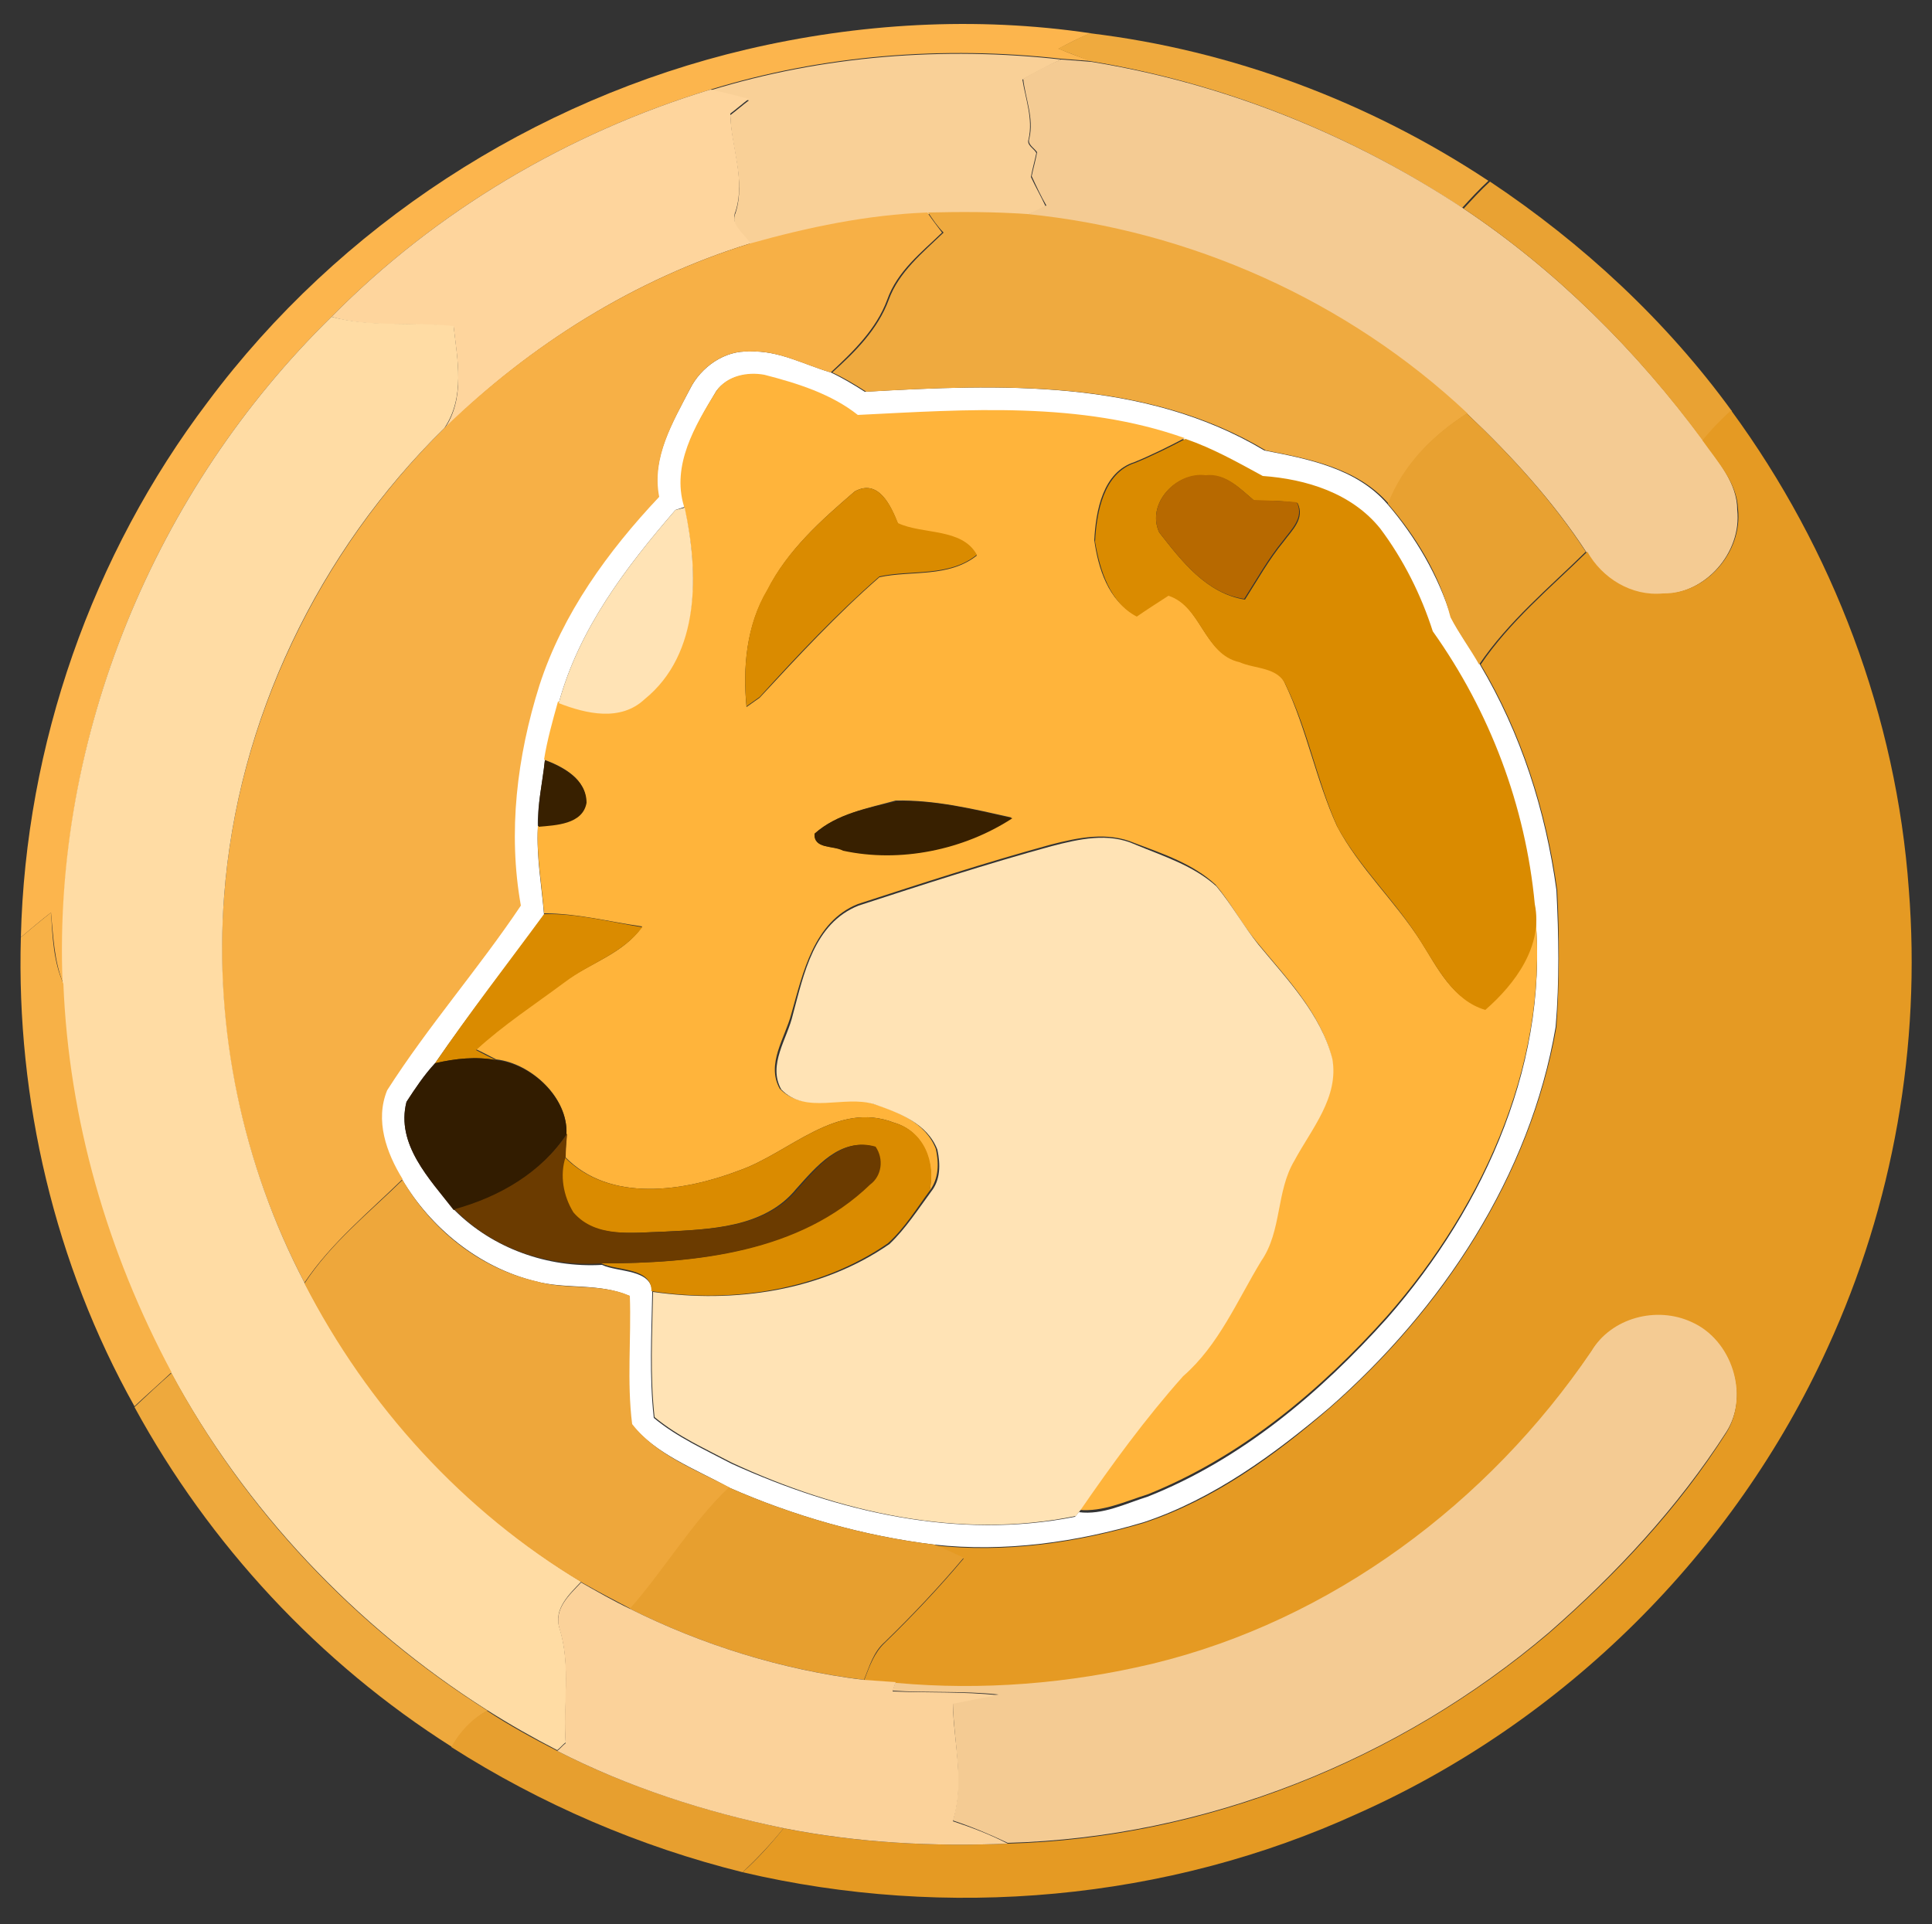 <?xml version="1.0" encoding="utf-8"?>
<!-- Generator: Adobe Illustrator 26.0.3, SVG Export Plug-In . SVG Version: 6.00 Build 0)  -->
<svg version="1.1" id="Layer_1" xmlns="http://www.w3.org/2000/svg" xmlns:xlink="http://www.w3.org/1999/xlink" x="0px" y="0px"
	 viewBox="0 0 250 249" style="enable-background:new 0 0 250 249;" xml:space="preserve">
<rect x="0" y="0" width="250" height="249" fill="#333333" stroke="none"/>
<style type="text/css">
	.st0{fill:#FFFFFF;}
	.st1{fill:#FCB54D;}
	.st2{fill:#EFAA3E;}
	.st3{fill:#F9D097;}
	.st4{fill:#F4CB93;}
	.st5{fill:#FED59D;}
	.st6{fill:#E9A233;}
	.st7{fill:#F7B046;}
	.st8{fill:#EFAA3F;}
	.st9{fill:#FFDCA4;}
	.st10{fill:#FFB43B;}
	.st11{fill:#E8A131;}
	.st12{fill:#E59A23;}
	.st13{fill:#DA8B00;}
	.st14{fill:#B76900;}
	.st15{fill:#FFE3B5;}
	.st16{fill:#382000;}
	.st17{fill:#F7B147;}
	.st18{fill:#321C00;}
	.st19{fill:#6B3B00;}
	.st20{fill:#EEA73B;}
	.st21{fill:#EEA93D;}
	.st22{fill:#E79F2F;}
	.st23{fill:#FBD29A;}
</style>
<g id="_x23_ffffffff">
	<path class="st0" d="M89.3,50.3c1.4-2.8,4.5-5,7.7-4.8c3.7-0.2,7.1,1.7,10.5,2.7c1.5,0.7,3,1.6,4.4,2.5c17.4-1,36.2-1.7,51.7,7.6
		c5.7,1.1,11.9,2.3,15.9,6.9c3.7,4.3,6.6,9.3,8.3,14.7c1,2.1,2.5,4,3.7,6.1c5.3,8.9,8.5,18.9,9.9,29.2c0.3,5.9,0.4,11.8-0.1,17.7
		c-3.3,19.3-14.7,36.5-29.3,49.3C164.9,188.2,157,194,148,197c-8.7,2.6-18,3.9-27.1,2.9c-9.1-1.1-18.2-3.7-26.6-7.4
		c-4.3-2.4-9.5-4.3-12.6-8.2c-0.8-5.5-0.1-11.1-0.3-16.6c-3.9-1.7-8.2-0.8-12.2-1.9C62,164,55.8,159,52,152.6
		c-2.1-3.4-3.6-7.6-2-11.5c5.3-8.3,11.8-15.7,17.3-23.9c-1.7-9.5-0.5-19.3,2.4-28.5c3-9.3,8.8-17.4,15.5-24.4
		C84.3,59.2,87,54.7,89.3,50.3 M92.7,50.6c-2.7,4.5-5.7,9.6-4.1,15L87.4,66C81,73.4,74.9,81.4,72.3,91c-0.7,2.5-1.4,4.9-1.8,7.5
		c-0.3,2.9-1,5.7-0.9,8.6c-0.2,3.8,0.5,7.6,0.8,11.3c-4.7,6.4-9.6,12.7-14.1,19.2c-1.4,1.5-2.6,3.3-3.7,5c-1.4,5.5,3,10,6.2,14
		c5,5,12.1,7.5,19.1,7.1c2.1,1,6.5,0.5,6.5,3.6c-0.1,5.4-0.4,10.8,0.2,16.2c3,2.5,6.6,4.1,10,5.9c13.8,6.3,29.4,9.9,44.5,6.9
		l0.5-0.6c3.1,0.4,6-1.1,8.9-2c12.1-4.8,22.3-13.4,31-23.1c12.7-14.5,21.4-33.8,19-53.5c-1.2-12.7-5.9-24.9-13.2-35.3
		c-1.5-4.8-3.8-9.3-6.8-13.3c-3.6-4.6-9.6-6.4-15.2-6.8c-3.2-1.8-6.5-3.5-10-4.8c-13.5-4.8-28.2-3.7-42.3-3
		c-3.5-2.8-7.9-4.1-12.1-5.2C96.7,48.1,94.1,48.7,92.7,50.6z"/>
</g>
<g id="_x23_fcb54dff">
	<path class="st1" d="M96.6,6.4c14.5-3.4,29.7-4.3,44.5-2.1c-1.4,0.6-2.8,1.3-4.1,2c1.4,0.6,2.8,1.1,4.2,1.6
		c-1.3-0.1-2.6-0.2-3.9-0.3c-15.2-1.7-30.8-0.5-45.4,4c-18.4,5.6-35.5,15.7-49,29.4C20,63.4,6.8,95.3,8.2,127.3
		c-1.2-2.9-1.3-6.1-1.6-9.2c-1.3,1-2.6,2.1-3.9,3.2c0.6-24.9,9.2-49.5,24.2-69.3C43.9,29.2,69,12.9,96.6,6.4z"/>
</g>
<g id="_x23_efaa3eff">
	<path class="st2" d="M136.9,6.3c1.4-0.7,2.7-1.4,4.1-2c18.4,2.2,36.2,8.9,51.6,19.1c-1.2,1.1-2.3,2.3-3.4,3.5
		c-14.5-9.6-31-16.2-48.2-19C139.8,7.4,138.4,6.9,136.9,6.3z"/>
</g>
<g id="_x23_f9d097ff">
	<path class="st3" d="M91.9,11.7c14.6-4.5,30.2-5.7,45.4-4c-1.7,0.8-3.4,1.7-5,2.6c0.4,2.5,1.4,5.1,0.8,7.7c-0.3,0.8,0.7,1.2,1,1.8
		c-0.2,1-0.5,2-0.7,3.1c0.6,1.3,1.3,2.5,1.9,3.8c-0.8,0.4-1.6,0.8-2.5,1.2c-4.3-0.3-8.5-0.4-12.8-0.2c-7.8,0.3-15.5,1.9-22.9,4
		c-0.8-1.3-2.7-2.4-1.9-4.2c1.3-4.2-0.6-8.4-0.7-12.6c0.8-0.6,1.6-1.3,2.4-1.9C95.2,12.4,93.6,12,91.9,11.7z"/>
</g>
<g id="_x23_f4cb93ff">
	<path class="st4" d="M137.3,7.7c1.3,0.1,2.6,0.2,3.9,0.3c17.2,2.8,33.7,9.4,48.2,19c12,8,22.4,18.4,31,30c1.9,2.7,4.4,5.5,4.4,9
		c0.6,5.5-4.1,10.9-9.7,10.9c-4,0.5-7.8-1.9-9.8-5.4c-4.3-6.6-9.7-12.5-15.4-17.9c-15.5-14.5-35.9-23.6-57-25.8
		c0.8-0.4,1.6-0.8,2.5-1.2c-0.7-1.2-1.3-2.5-1.9-3.8c0.2-1,0.5-2,0.7-3.1c-0.4-0.6-1.3-1-1-1.8c0.6-2.6-0.5-5.1-0.8-7.7
		C133.9,9.3,135.6,8.4,137.3,7.7z"/>
	<path class="st4" d="M205.9,174.8c2.6-4.4,8.5-5.9,13-3.8c5.2,2.3,7.6,9.4,4.5,14.3c-6.3,9.8-14.3,18.4-23,26
		c-19.4,16.5-44.4,26.5-70,27.2c-2.3-1.1-4.7-2.1-7.1-2.9c1.5-5,0.1-10.1,0-15.2c1.9-0.4,3.9-0.8,5.9-1.1c-4.6-0.5-9.2-0.2-13.7-0.5
		c0.1-0.3,0.3-0.9,0.4-1.2c11.1,1.1,22.4,0.1,33.2-2.5C172.3,209.6,192.5,194.4,205.9,174.8z"/>
</g>
<g id="_x23_fed59dff">
	<path class="st5" d="M42.9,41c13.5-13.7,30.6-23.8,49-29.4c1.7,0.3,3.4,0.8,5,1.2c-0.8,0.6-1.6,1.3-2.4,1.9c0.1,4.2,2,8.4,0.7,12.6
		c-0.8,1.8,1.1,2.9,1.9,4.2c-14.9,4.6-28.5,13.1-39.6,24c2.7-3.9,1.7-8.8,1.2-13.2C53.4,41.6,48,42.5,42.9,41z"/>
</g>
<g id="_x23_e9a233ff">
	<path class="st6" d="M189.4,27c1.1-1.2,2.2-2.4,3.4-3.5c12,8,22.8,18,31.3,29.7c-1.3,1.2-2.5,2.5-3.7,3.9
		C211.8,45.4,201.4,35,189.4,27z"/>
</g>
<g id="_x23_f7b046ff">
	<path class="st7" d="M97.1,31.5c7.5-2.1,15.1-3.7,22.9-4c0.6,0.9,1.3,1.8,1.9,2.6c-2.7,2.6-5.8,5-7.1,8.7c-1.4,3.8-4.4,6.7-7.3,9.4
		c-3.5-1-6.8-2.9-10.5-2.7c-3.2-0.2-6.3,2-7.7,4.8c-2.2,4.3-5,8.9-4,14c-6.6,7-12.5,15.1-15.5,24.4c-2.9,9.2-4.1,19-2.4,28.5
		c-5.5,8.2-12,15.6-17.3,23.9c-1.6,3.9-0.1,8.1,2,11.5c-4.4,4.3-9.3,8.3-12.7,13.4c-8-15.3-11.8-32.8-10.4-50
		c1.7-22.8,12.3-44.6,28.5-60.6C68.6,44.6,82.2,36.1,97.1,31.5z"/>
</g>
<g id="_x23_efaa3fff">
	<path class="st8" d="M120.1,27.5c4.3-0.1,8.5-0.1,12.8,0.2c21.1,2.1,41.5,11.2,57,25.8c-4.4,2.8-8.3,6.7-10.2,11.7
		c-4-4.6-10.2-5.8-15.9-6.9c-15.5-9.3-34.3-8.6-51.7-7.6c-1.4-0.9-2.9-1.8-4.4-2.5c3-2.7,5.9-5.6,7.3-9.4c1.3-3.6,4.4-6.1,7.1-8.7
		C121.3,29.3,120.7,28.4,120.1,27.5z"/>
</g>
<g id="_x23_ffdca4ff">
	<path class="st9" d="M42.9,41c5.2,1.4,10.6,0.6,15.8,1.2c0.5,4.4,1.5,9.2-1.2,13.2c-16.3,16-26.8,37.8-28.5,60.6
		c-1.3,17.2,2.4,34.7,10.4,50c8.2,15.8,20.6,29.5,35.8,38.7c-1.5,1.6-3.6,3.5-2.8,6c1.5,4.8,0.5,9.8,0.8,14.8
		c-0.3,0.2-0.8,0.8-1.1,1c-3.1-1.6-6.1-3.3-9.1-5.2c-17-10.8-31.3-25.9-40.9-43.7c-8.3-15.5-13.3-32.7-14-50.3
		C6.8,95.3,20,63.4,42.9,41z"/>
</g>
<g id="_x23_ffb43bff">
	<path class="st10" d="M92.7,50.6c1.4-2,4-2.5,6.2-2.1c4.3,1.1,8.7,2.5,12.1,5.2c14.1-0.7,28.8-1.8,42.3,3c-2.1,1.1-4.3,2.2-6.5,3.1
		c-4.1,1.3-5,6.3-5.2,10.1c0.5,3.6,1.8,7.9,5.4,9.7c1.4-0.9,2.8-1.8,4.1-2.7c4.3,1.4,4.6,7.6,9.2,8.6c2,0.9,5,0.6,6,3
		c2.8,5.9,4,12.5,6.7,18.4c2.9,5.5,7.6,9.8,10.9,15c2.1,3.3,4,7.4,8.2,8.6c3.9-3.3,7.5-8.2,6.4-13.7c2.4,19.6-6.2,38.9-19,53.5
		c-8.6,9.6-18.8,18.2-31,23.1c-2.9,0.9-5.8,2.3-8.9,2c4.1-6.1,8.5-12,13.4-17.5c4.6-4,7-9.8,10.1-14.9c2.7-3.9,1.9-9,4.3-13
		c2.3-4.1,5.9-8.2,4.9-13.2c-1.5-5.8-5.9-10.3-9.6-14.8c-2-2.4-3.4-5.1-5.4-7.5c-2.9-2.7-6.8-4-10.5-5.4c-3.5-1.5-7.3-0.7-10.8,0.2
		c-8.4,2.3-16.7,5-25,7.7c-5.7,2.3-7.1,8.9-8.6,14.2c-0.8,3.1-3.3,6.5-1.5,9.7c3.2,3.3,8.1,0.7,12,1.9c3.2,1,6.9,2.5,8.2,5.9
		c0.4,1.8,0.4,3.8-0.8,5.4c0.7-3.7-0.8-7.7-4.6-8.8c-7.5-2.9-13.5,3.9-20.1,6.2c-7.1,2.7-16.7,4.2-22.5-1.8c0.1-0.8,0.2-2.3,0.2-3
		c0.2-4.7-4.6-9.1-9.1-9.6c-0.6-0.3-1.9-1-2.6-1.3c3.5-3.2,7.6-5.9,11.5-8.8c3.3-2.4,7.6-3.6,10-7.1c-4.2-0.6-8.4-1.7-12.7-1.7
		c-0.3-3.8-1-7.5-0.8-11.3c2.2-0.2,5.7-0.3,6.2-3.1c0.1-3-3-4.6-5.4-5.5c0.4-2.5,1.1-5,1.8-7.5c3.6,1.4,8,2.4,11.1-0.5
		c7.4-5.9,7.1-16.5,5.2-24.8C86.9,60.2,89.9,55.1,92.7,50.6 M110.6,63.6c-4.3,3.7-8.7,7.6-11.3,12.8c-2.7,4.5-3.2,10-2.7,15.1
		c0.4-0.3,1.3-0.9,1.7-1.2c5-5.4,10-10.8,15.5-15.6c4.2-0.9,8.9,0.1,12.6-2.8c-1.9-3.5-6.9-2.6-10.2-4.1
		C115.3,65.5,113.7,61.9,110.6,63.6 M105.4,107.9c-0.1,2,2.4,1.5,3.6,2.1c7.4,1.6,15.6,0,21.9-4.2c-4.9-1.1-9.9-2.3-15-2.2
		C112.3,104.6,108.3,105.3,105.4,107.9z"/>
</g>
<g id="_x23_e8a131ff">
	<path class="st11" d="M179.6,65.2c1.9-5,5.8-8.9,10.2-11.7c5.7,5.4,11.1,11.3,15.4,17.9c-4.8,4.7-10,9-13.8,14.6
		c-1.2-2.1-2.6-4-3.7-6.1C186.3,74.5,183.3,69.5,179.6,65.2z"/>
</g>
<g id="_x23_e59a23ff">
	<path class="st12" d="M220.3,57c1.1-1.4,2.4-2.7,3.7-3.9c13.2,18,21.4,39.7,23,62c1.6,20.2-2,40.8-10.5,59.3
		c-12.1,26.6-34.1,48.4-60.8,60.3c-24.7,11.3-53.2,13.8-79.6,7.6c1.9-1.7,3.7-3.7,5.3-5.7c9.5,1.9,19.3,2.4,29,2
		c25.5-0.7,50.5-10.7,70-27.2c8.7-7.6,16.8-16.2,23-26c3-4.9,0.7-12-4.5-14.3c-4.5-2.1-10.4-0.6-13,3.8
		c-13.3,19.6-33.6,34.8-56.7,40.4c-10.9,2.6-22.1,3.5-33.2,2.5c-1.4-0.1-2.8-0.2-4.2-0.3c0.7-1.8,1.3-3.6,2.7-4.9
		c3.6-3.5,7-7.1,10.2-10.9c-1.2-0.6-2.5-1.2-3.8-1.7c9.1,1,18.3-0.3,27.1-2.9c9.1-3,16.9-8.7,24.1-14.9
		c14.6-12.8,25.9-29.9,29.3-49.3c0.4-5.9,0.4-11.8,0.1-17.7c-1.4-10.2-4.6-20.3-9.9-29.2c3.8-5.6,9-9.9,13.8-14.6
		c1.9,3.4,5.7,5.8,9.8,5.4c5.6,0.1,10.3-5.4,9.7-10.9C224.8,62.5,222.2,59.7,220.3,57z"/>
</g>
<g id="_x23_da8b00ff">
	<path class="st13" d="M146.9,59.9c2.2-0.9,4.4-2,6.5-3.1c3.5,1.2,6.7,3,10,4.8c5.6,0.4,11.5,2.2,15.2,6.8c3,4,5.3,8.6,6.8,13.3
		c7.4,10.4,12,22.6,13.2,35.3c1.1,5.4-2.5,10.3-6.4,13.7c-4.1-1.2-6.1-5.3-8.2-8.6c-3.2-5.3-7.9-9.6-10.9-15
		c-2.7-6-3.8-12.5-6.7-18.4c-1-2.4-4-2.1-6-3c-4.6-1-4.9-7.2-9.2-8.6c-1.4,0.9-2.8,1.8-4.1,2.7c-3.5-1.8-4.8-6.1-5.4-9.7
		C141.9,66.3,142.8,61.2,146.9,59.9 M150,68.9c2.9,3.7,6.1,7.9,11.1,8.7c1.6-2.5,3.1-5.2,5-7.5c1.1-1.5,2.8-3,1.8-5
		c-1.9-0.3-3.7-0.3-5.6-0.3c-1.8-1.5-3.6-3.5-6.2-3.2C152.2,61,148.3,65.2,150,68.9z"/>
	<path class="st13" d="M110.6,63.6c3.1-1.7,4.7,1.9,5.6,4.1c3.2,1.5,8.3,0.6,10.2,4.1c-3.6,2.9-8.4,1.9-12.6,2.8
		c-5.5,4.8-10.6,10.2-15.5,15.6c-0.4,0.3-1.3,0.9-1.7,1.2c-0.5-5.1,0-10.6,2.7-15.1C101.9,71.2,106.3,67.3,110.6,63.6z"/>
	<path class="st13" d="M70.4,118.3c4.3-0.1,8.5,1,12.7,1.7c-2.5,3.4-6.7,4.6-10,7.1c-3.9,2.9-7.9,5.5-11.5,8.8
		c0.6,0.3,1.9,1,2.6,1.3c-2.6-0.5-5.3-0.2-7.9,0.4C60.8,131,65.7,124.7,70.4,118.3z"/>
	<path class="st13" d="M95.6,151.5c6.6-2.3,12.6-9.1,20.1-6.2c3.9,1.1,5.4,5.1,4.6,8.8c-1.7,2.3-3.2,4.8-5.4,6.8
		c-8.8,6.1-20.1,7.8-30.6,6.2c0-3.1-4.4-2.6-6.5-3.6c12,0,25.5-1.4,34.6-10.2c1.6-1.1,1.9-3.3,0.7-4.9c-4.4-1.2-7.5,2.6-10.1,5.5
		c-4.1,5-11.1,5.2-17.1,5.5c-4,0.1-9,0.9-11.9-2.5c-1.2-2.1-1.8-4.8-1-7.2C78.9,155.7,88.5,154.2,95.6,151.5z"/>
</g>
<g id="_x23_b76900ff">
	<path class="st14" d="M150,68.9c-1.7-3.7,2.2-7.9,6-7.4c2.6-0.3,4.4,1.7,6.2,3.2c1.9,0.1,3.7,0.1,5.6,0.3c1,2-0.7,3.5-1.8,5
		c-1.9,2.3-3.4,5-5,7.5C156.1,76.8,152.9,72.6,150,68.9z"/>
</g>
<g id="_x23_ffe3b5ff">
	<path class="st15" d="M87.4,66l1.2-0.3c1.8,8.3,2.1,18.9-5.2,24.8c-3.1,2.9-7.5,1.9-11.1,0.5C74.9,81.4,81,73.4,87.4,66z"/>
	<path class="st15" d="M111.1,117.2c8.3-2.7,16.6-5.4,25-7.7c3.5-0.9,7.3-1.8,10.8-0.2c3.6,1.5,7.5,2.7,10.5,5.4
		c2,2.4,3.5,5.1,5.4,7.5c3.7,4.5,8.1,9,9.6,14.8c0.9,5-2.7,9.1-4.9,13.2c-2.4,4-1.6,9.1-4.3,13c-3.1,5.1-5.5,10.9-10.1,14.9
		c-4.9,5.5-9.2,11.4-13.4,17.5l-0.5,0.6c-15.1,3.1-30.7-0.5-44.5-6.9c-3.4-1.8-7-3.4-10-5.9c-0.6-5.3-0.3-10.8-0.2-16.2
		c10.5,1.5,21.8-0.1,30.6-6.2c2.1-2,3.7-4.5,5.4-6.8c1.2-1.5,1.2-3.5,0.8-5.4c-1.3-3.4-5-4.8-8.2-5.9c-3.9-1.2-8.8,1.4-12-1.9
		c-1.8-3.2,0.8-6.6,1.5-9.7C104,126.1,105.3,119.5,111.1,117.2z"/>
</g>
<g id="_x23_382000ff">
	<path class="st16" d="M70.5,98.4c2.4,0.9,5.4,2.5,5.4,5.5c-0.5,2.8-4,2.9-6.2,3.1C69.5,104.1,70.2,101.3,70.5,98.4z"/>
	<path class="st16" d="M105.4,107.9c2.9-2.6,6.9-3.3,10.6-4.2c5-0.2,10.1,1.1,15,2.2c-6.3,4.1-14.5,5.8-21.9,4.2
		C107.8,109.4,105.3,109.9,105.4,107.9z"/>
</g>
<g id="_x23_f7b147ff">
	<path class="st17" d="M6.6,118.1c0.2,3.1,0.3,6.3,1.6,9.2c0.7,17.6,5.7,34.8,14,50.3c-1.6,1.5-3.2,2.9-4.8,4.4
		C7.1,163.6,2.1,142.3,2.7,121.3C4,120.2,5.2,119.2,6.6,118.1z"/>
</g>
<g id="_x23_321c00ff">
	<path class="st18" d="M52.6,142.6c1.1-1.7,2.3-3.5,3.7-5c2.6-0.6,5.3-0.9,7.9-0.4c4.6,0.5,9.3,4.9,9.1,9.6
		c-3.3,5.1-8.8,8.2-14.6,9.8C55.6,152.6,51.2,148.1,52.6,142.6z"/>
</g>
<g id="_x23_6b3b00ff">
	<path class="st19" d="M58.8,156.5c5.8-1.6,11.2-4.7,14.6-9.8c-0.1,0.8-0.2,2.3-0.2,3c-0.8,2.4-0.3,5.1,1,7.2
		c2.9,3.4,7.9,2.6,11.9,2.5c5.9-0.3,13-0.5,17.1-5.5c2.6-2.9,5.7-6.8,10.1-5.5c1.1,1.6,0.8,3.8-0.7,4.9
		c-9.1,8.8-22.5,10.2-34.6,10.2C70.8,164,63.8,161.6,58.8,156.5z"/>
</g>
<g id="_x23_eea73bff">
	<path class="st20" d="M39.4,166.1c3.4-5.2,8.3-9.1,12.7-13.4c3.7,6.4,9.9,11.4,17.2,13.1c4,1.2,8.3,0.2,12.2,1.9
		c0.2,5.5-0.4,11.1,0.3,16.6c3.1,4,8.2,5.9,12.6,8.2c-4.9,4.7-8.3,10.7-12.8,15.7c-2.1-1.1-4.2-2.2-6.3-3.4
		C59.9,195.6,47.5,181.9,39.4,166.1z"/>
</g>
<g id="_x23_eea93dff">
	<path class="st21" d="M17.4,182.1c1.6-1.5,3.2-3,4.8-4.4c9.5,17.8,23.8,32.9,40.9,43.7c-2,1.1-3.5,2.8-4.6,4.7
		C41.3,215.2,27.1,199.9,17.4,182.1z"/>
</g>
<g id="_x23_e79f2fff">
	<path class="st22" d="M81.5,208.2c4.5-5.1,7.9-11,12.8-15.7c8.4,3.7,17.5,6.3,26.6,7.4c1.3,0.5,2.5,1.1,3.8,1.7
		c-3.2,3.8-6.6,7.4-10.2,10.9c-1.5,1.3-2,3.2-2.7,4.9C101.2,216.1,90.9,212.9,81.5,208.2z"/>
	<path class="st22" d="M58.4,226.1c1.1-2,2.6-3.6,4.6-4.7c2.9,1.9,6,3.6,9.1,5.2c9.2,4.7,19.2,7.9,29.3,10c-1.6,2-3.4,3.9-5.3,5.7
		C82.8,239,70,233.5,58.4,226.1z"/>
</g>
<g id="_x23_fbd29aff">
	<path class="st23" d="M75.2,204.8c2.1,1.2,4.2,2.4,6.3,3.4c9.4,4.7,19.7,7.9,30.2,9.2c1.4,0.1,2.8,0.2,4.2,0.3
		c-0.1,0.3-0.3,0.9-0.4,1.2c4.6,0.2,9.2,0,13.7,0.5c-2,0.3-3.9,0.7-5.9,1.1c0.1,5.1,1.6,10.2,0,15.2c2.4,0.8,4.8,1.7,7.1,2.9
		c-9.7,0.4-19.4-0.1-29-2c-10.2-2.1-20.1-5.3-29.3-10c0.3-0.2,0.8-0.8,1.1-1c-0.4-4.9,0.7-10-0.8-14.8
		C71.6,208.2,73.7,206.4,75.2,204.8z"/>
</g>
</svg>
